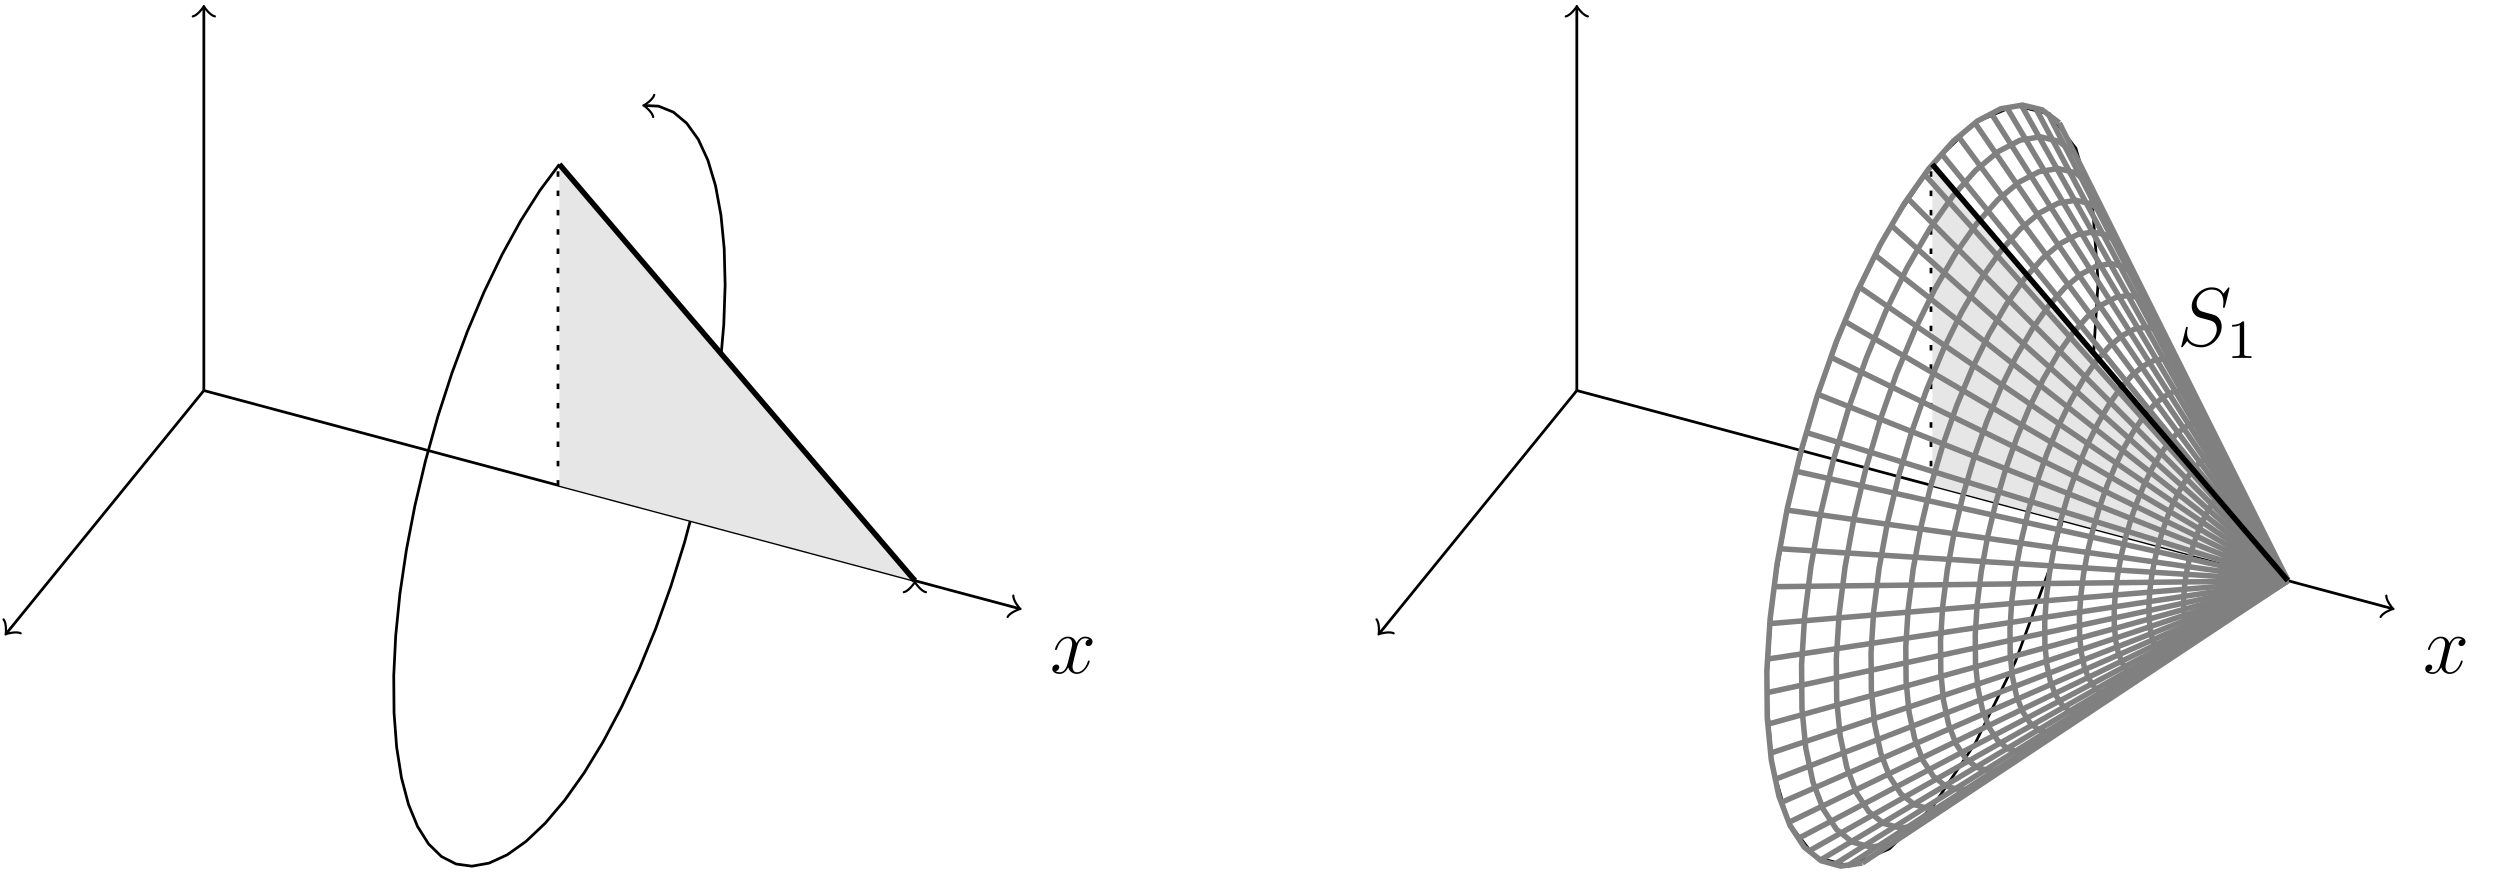 <?xml version='1.0' encoding='UTF-8'?>
<!-- This file was generated by dvisvgm 3.2.1 -->
<svg version='1.1' xmlns='http://www.w3.org/2000/svg' xmlns:xlink='http://www.w3.org/1999/xlink' width='361.208pt' height='126.056pt' viewBox='-.5 -125.556 361.208 126.056'>
<defs>
<path id='g14-49' d='M3.563 0V-.263H3.284C2.527-.263 2.503-.359 2.503-.654V-5.077C2.503-5.292 2.487-5.3 2.271-5.3C1.945-4.981 1.522-4.79 .765-4.79V-4.527C.98-4.527 1.411-4.527 1.873-4.742V-.654C1.873-.359 1.849-.263 1.092-.263H.813V0C1.14-.024 1.825-.024 2.184-.024S3.236-.024 3.563 0Z'/>
<path id='g12-83' d='M6.456-2.738C6.456-3.24 6.336-3.682 5.882-4.125C5.631-4.376 5.416-4.435 4.316-4.722C3.515-4.937 3.407-4.973 3.192-5.165C2.989-5.368 2.833-5.655 2.833-6.061C2.833-7.066 3.85-8.094 4.985-8.094C6.157-8.094 6.707-7.376 6.707-6.241C6.707-5.93 6.647-5.607 6.647-5.559C6.647-5.452 6.743-5.452 6.779-5.452C6.886-5.452 6.898-5.487 6.946-5.679L7.592-8.309C7.592-8.416 7.484-8.416 7.484-8.416C7.436-8.416 7.424-8.404 7.281-8.225L6.707-7.508C6.312-8.285 5.523-8.416 5.021-8.416C3.503-8.416 2.128-7.03 2.128-5.679C2.128-4.782 2.666-4.256 3.252-4.053C3.383-4.005 4.089-3.814 4.447-3.73C5.057-3.563 5.212-3.515 5.464-3.252C5.511-3.192 5.75-2.917 5.75-2.355C5.75-1.243 4.722-.096 3.527-.096C2.546-.096 1.459-.514 1.459-1.853C1.459-2.08 1.506-2.367 1.542-2.487C1.542-2.523 1.554-2.606 1.554-2.606C1.554-2.654 1.53-2.714 1.435-2.714C1.327-2.714 1.315-2.69 1.267-2.487L.658-.036L.61 .143C.61 .251 .729 .251 .729 .251C.777 .251 .789 .239 .933 .06L1.482-.658C1.769-.227 2.391 .251 3.503 .251C5.045 .251 6.456-1.243 6.456-2.738Z'/>
<path id='g12-120' d='M5.738-1.71C5.738-1.769 5.691-1.817 5.619-1.817C5.511-1.817 5.499-1.757 5.464-1.662C5.141-.61 4.447-.12 3.909-.12C3.491-.12 3.264-.43 3.264-.921C3.264-1.184 3.312-1.375 3.503-2.164L3.921-3.79C4.101-4.507 4.507-5.033 5.057-5.033C5.057-5.033 5.416-5.033 5.667-4.878C5.284-4.806 5.141-4.519 5.141-4.292C5.141-4.005 5.368-3.909 5.535-3.909C5.894-3.909 6.145-4.22 6.145-4.543C6.145-5.045 5.571-5.272 5.069-5.272C4.34-5.272 3.933-4.555 3.826-4.328C3.551-5.224 2.809-5.272 2.594-5.272C1.375-5.272 .729-3.706 .729-3.443C.729-3.395 .777-3.335 .861-3.335C.956-3.335 .98-3.407 1.004-3.455C1.411-4.782 2.212-5.033 2.558-5.033C3.096-5.033 3.204-4.531 3.204-4.244C3.204-3.981 3.132-3.706 2.989-3.132L2.582-1.494C2.403-.777 2.056-.12 1.423-.12C1.363-.12 1.064-.12 .813-.275C1.243-.359 1.339-.717 1.339-.861C1.339-1.1 1.16-1.243 .933-1.243C.646-1.243 .335-.992 .335-.61C.335-.108 .897 .12 1.411 .12C1.985 .12 2.391-.335 2.642-.825C2.833-.12 3.431 .12 3.873 .12C5.093 .12 5.738-1.447 5.738-1.71Z'/>
</defs>
<g id='page177'>
<g stroke-miterlimit='10' transform='matrix(.996 0 0 -.996 28.951 -69.129)' fill='#000' stroke='#000' stroke-width='0.4'>
<path d='M0 0L-28.569-35.141' fill='none'/>
<g transform='matrix(-.631 -.776 .776 -.631 -28.569 -35.141)' stroke-width='0.32' stroke-dasharray='none' stroke-dashoffset='0.0' stroke-linecap='round' stroke-linejoin='round'>
 <path d='M-1.2 1.6C-1.1 1 0 .1 .3 0C0-.1-1.1-1-1.2-1.6' fill='none'/>
 </g>
<path d='M0 0L118.176-31.607' fill='none'/>
<g transform='matrix(.966 -.258 .258 .966 118.176 -31.607)' stroke-width='0.32' stroke-dasharray='none' stroke-dashoffset='0.0' stroke-linecap='round' stroke-linejoin='round'>
 <path d='M-1.2 1.6C-1.1 1 0 .1 .3 0C0-.1-1.1-1-1.2-1.6' fill='none'/>
 </g>
<g transform='matrix(1.004 0 0 -1.004 93.677 -110.397)' stroke='none' fill='#000'>
<use x='28.951' y='-69.129' xlink:href='#g12-120'/>
</g>
<path d='M0 0V55.477' fill='none'/>
<g transform='matrix(0 1 -1 0 0 55.477)' stroke-width='0.32' stroke-dasharray='none' stroke-dashoffset='0.0' stroke-linecap='round' stroke-linejoin='round'>
 <path d='M-1.2 1.6C-1.1 1 0 .1 .3 0C0-.1-1.1-1-1.2-1.6' fill='none'/>
 </g>
<path d='M51.574 32.82L48.754 29.028L45.973 24.646L43.269 19.734L40.679 14.36L38.24 8.596L35.985 2.524L33.945-3.773L32.149-10.21L30.62-16.694L29.381-23.14L28.447-29.456L27.834-35.556L27.548-41.356L27.593-46.773L27.968-51.74L28.671-56.179L29.689-60.035L31.009-63.252L32.613-65.788L34.479-67.605L36.58-68.679L38.888-68.997L41.372-68.554L43.996-67.353L46.725-65.413L49.521-62.762L52.344-59.435L55.158-55.477L57.922-50.944L60.599-45.9L63.15-40.412L65.542-34.556L67.742-28.414L69.718-22.07L71.444-15.611L72.895-9.128L74.053-2.709L74.9 3.557L75.425 9.583L75.621 15.286L75.486 20.588L75.02 25.416L74.23 29.703L73.128 33.389L71.729 36.426L70.051 38.767L68.119 40.384L65.958 41.254L64.058 41.343' fill='none'/>
<g transform='matrix(-.999 .047 -.047 -.999 64.058 41.343)' stroke-width='0.32' stroke-dasharray='none' stroke-dashoffset='0.0' stroke-linecap='round' stroke-linejoin='round'>
 <path d='M-1.2 1.6C-1.1 1 0 .1 .3 0C0-.1-1.1-1-1.2-1.6' fill='none'/>
 </g>
<g stroke-width='0.8' stroke-dasharray='0.8,2.0' stroke-dashoffset='0.0'>
<path d='M51.574-13.794V32.82' fill='none'/>
</g>
<g fill='#e6e6e6' stroke='#e6e6e6'>
<path d='M51.574-13.794V32.82L53.722 30.304L55.871 27.788L58.019 25.271L60.168 22.755L62.316 20.238L64.464 17.722L66.613 15.206L68.761 12.689L70.91 10.173L73.058 7.656L75.206 5.14L77.355 2.624L79.503 .107L81.652-2.409L83.8-4.926L85.948-7.442L88.097-9.958L90.245-12.475L92.394-14.991L94.542-17.508L96.69-20.024L98.839-22.54L100.987-25.057L103.136-27.573L103.148-27.588Z' stroke='none'/>
</g>
<g stroke-width='0.8'>
<path d='M51.574 32.82L53.722 30.304L55.871 27.788L58.019 25.271L60.168 22.755L62.316 20.238L64.464 17.722L66.613 15.206L68.761 12.689L70.91 10.173L73.058 7.656L75.206 5.14L77.355 2.624L79.503 .107L81.652-2.409L83.8-4.926L85.948-7.442L88.097-9.958L90.245-12.475L92.394-14.991L94.542-17.508L96.69-20.024L98.839-22.54L100.987-25.057L103.136-27.573' fill='none'/>
</g>
<path d='M103.148-27.588V-27.128' fill='none'/>
<g transform='matrix(0 1 -1 0 103.148 -28.048)' stroke-width='0.32' stroke-dasharray='none' stroke-dashoffset='0.0' stroke-linecap='round' stroke-linejoin='round'>
 <path d='M-1.2 1.6C-1.1 1 0 .1 .3 0C0-.1-1.1-1-1.2-1.6' fill='none'/>
 </g>
<g stroke-width='0.8' stroke-dasharray='0.8,2.0' stroke-dashoffset='0.0'>
<path d='M103.148-27.588' fill='none'/>
</g>
<path d='M199.169 0L170.6-35.141' fill='none'/>
<g transform='matrix(-.631 -.776 .776 -.631 170.6 -35.141)' stroke-width='0.32' stroke-dasharray='none' stroke-dashoffset='0.0' stroke-linecap='round' stroke-linejoin='round'>
 <path d='M-1.2 1.6C-1.1 1 0 .1 .3 0C0-.1-1.1-1-1.2-1.6' fill='none'/>
 </g>
<path d='M199.169 0L317.345-31.607' fill='none'/>
<g transform='matrix(.966 -.258 .258 .966 317.345 -31.607)' stroke-width='0.32' stroke-dasharray='none' stroke-dashoffset='0.0' stroke-linecap='round' stroke-linejoin='round'>
 <path d='M-1.2 1.6C-1.1 1 0 .1 .3 0C0-.1-1.1-1-1.2-1.6' fill='none'/>
 </g>
<g transform='matrix(1.004 0 0 -1.004 292.847 -110.397)' stroke='none' fill='#000'>
<use x='28.951' y='-69.129' xlink:href='#g12-120'/>
</g>
<path d='M199.169 0V55.477' fill='none'/>
<g transform='matrix(0 1 -1 0 199.169 55.477)' stroke-width='0.32' stroke-dasharray='none' stroke-dashoffset='0.0' stroke-linecap='round' stroke-linejoin='round'>
 <path d='M-1.2 1.6C-1.1 1 0 .1 .3 0C0-.1-1.1-1-1.2-1.6' fill='none'/>
 </g>
<path d='M250.743 32.82L244.519 23.576L238.719 11.785L233.738-1.75L229.916-16.105L227.513-30.303L226.694-43.375L227.513-54.432L229.916-62.72L233.738-67.673L238.719-68.954L244.519-66.476L250.743-60.408L256.968-51.164L262.768-39.372L267.749-25.838L271.571-11.483L273.973 2.715L274.793 15.788L273.973 26.844L271.571 35.132L267.749 40.085L262.768 41.366L256.968 38.888L250.743 32.82' fill='none'/>
<g stroke-width='0.8' stroke-dasharray='0.8,2.0' stroke-dashoffset='0.0'>
<path d='M250.743-13.794V32.82' fill='none'/>
</g>
<path d='M302.317-27.588' fill='none'/>
<g fill='#e6e6e6' stroke='#e6e6e6'>
<path d='M250.743-13.794V32.82L252.892 30.304L255.04 27.788L257.188 25.271L259.337 22.755L261.485 20.238L263.634 17.722L265.782 15.206L267.93 12.689L270.079 10.173L272.227 7.656L274.376 5.14L276.524 2.624L278.672 .107L280.821-2.409L282.969-4.926L285.118-7.442L287.266-9.958L289.414-12.475L291.563-14.991L293.711-17.508L295.86-20.024L298.008-22.54L300.156-25.057L302.305-27.573L302.317-27.588Z' stroke='none'/>
</g>
<g stroke-width='0.8' fill='#808080' stroke='#808080'>
<path d='M269.166 38.83L270.547 36.063L271.928 33.296L273.309 30.529L274.69 27.762L276.071 24.995L277.452 22.229L278.833 19.463L280.214 16.695L281.595 13.929L282.976 11.162L284.356 8.395L285.737 5.629L287.119 2.862L288.5 .095L289.88-2.672L291.261-5.439L292.642-8.205L294.023-10.972L295.404-13.739L296.785-16.505L298.166-19.272L299.547-22.039L300.928-24.805L302.309-27.572' fill='none'/>
</g>
<g stroke-width='0.8' fill='#808080' stroke='#808080'>
<path d='M267.492 40.256L268.942 37.43L270.393 34.604L271.844 31.778L273.294 28.951L274.745 26.125L276.196 23.299L277.646 20.473L279.097 17.647L280.548 14.821L281.998 11.994L283.449 9.168L284.9 6.342L286.351 3.516L287.802 .69L289.252-2.137L290.703-4.963L292.154-7.789L293.604-10.615L295.055-13.441L296.506-16.267L297.956-19.094L299.407-21.92L300.858-24.746L302.309-27.572' fill='none'/>
</g>
<g stroke-width='0.8' fill='#808080' stroke='#808080'>
<path d='M265.643 41.12L267.171 38.257L268.699 35.395L270.226 32.533L271.754 29.671L273.282 26.809L274.809 23.946L276.337 21.084L277.865 18.222L279.392 15.36L280.92 12.498L282.448 9.636L283.976 6.774L285.504 3.912L287.031 1.049L288.559-1.812L290.086-4.675L291.614-7.537L293.142-10.399L294.67-13.261L296.197-16.123L297.725-18.985L299.253-21.847L300.781-24.709L302.308-27.572' fill='none'/>
</g>
<g stroke-width='0.8' fill='#808080' stroke='#808080'>
<path d='M263.639 41.412L265.25 38.537L266.862 35.663L268.473 32.789L270.084 29.914L271.695 27.04L273.306 24.165L274.917 21.291L276.529 18.417L278.14 15.543L279.751 12.669L281.362 9.794L282.974 6.92L284.585 4.046L286.196 1.171L287.807-1.703L289.418-4.577L291.029-7.452L292.64-10.326L294.252-13.2L295.863-16.074L297.474-18.948L299.085-21.823L300.697-24.697L302.308-27.572' fill='none'/>
</g>
<g stroke-width='0.8' fill='#808080' stroke='#808080'>
<path d='M261.501 41.126L263.201 38.263L264.901 35.401L266.601 32.538L268.302 29.676L270.002 26.813L271.702 23.951L273.403 21.089L275.103 18.227L276.803 15.364L278.503 12.502L280.203 9.639L281.904 6.777L283.604 3.914L285.304 1.052L287.005-1.81L288.705-4.672L290.405-7.535L292.105-10.397L293.806-13.26L295.506-16.122L297.206-18.985L298.907-21.847L300.607-24.709L302.307-27.571' fill='none'/>
</g>
<g stroke-width='0.8' fill='#808080' stroke='#808080'>
<path d='M259.249 40.268L261.043 37.44L262.837 34.614L264.631 31.787L266.425 28.961L268.22 26.134L270.013 23.307L271.808 20.481L273.602 17.654L275.395 14.827L277.19 12.001L278.984 9.174L280.778 6.347L282.572 3.521L284.366 .695L286.16-2.133L287.954-4.959L289.748-7.786L291.542-10.612L293.336-13.438L295.13-16.266L296.925-19.092L298.718-21.919L300.513-24.745L302.307-27.572' fill='none'/>
</g>
<g stroke-width='0.8' fill='#808080' stroke='#808080'>
<path d='M256.909 38.845L258.801 36.077L260.692 33.309L262.584 30.542L264.475 27.775L266.367 25.007L268.258 22.24L270.15 19.473L272.041 16.705L273.933 13.938L275.824 11.17L277.716 8.403L279.608 5.636L281.499 2.869L283.391 .101L285.282-2.666L287.174-5.434L289.065-8.201L290.957-10.968L292.848-13.736L294.74-16.503L296.631-19.27L298.523-22.038L300.415-24.804L302.306-27.572' fill='none'/>
</g>
<g stroke-width='0.8' fill='#808080' stroke='#808080'>
<path d='M254.505 36.873L256.496 34.187L258.488 31.502L260.48 28.816L262.472 26.131L264.463 23.446L266.455 20.76L268.447 18.075L270.438 15.391L272.43 12.705L274.422 10.02L276.413 7.335L278.405 4.649L280.397 1.964L282.389-.721L284.38-3.406L286.372-6.091L288.364-8.776L290.355-11.462L292.347-14.147L294.339-16.832L296.33-19.517L298.322-22.202L300.314-24.887L302.306-27.573' fill='none'/>
</g>
<g stroke-width='0.8' fill='#808080' stroke='#808080'>
<path d='M252.061 34.37L254.155 31.789L256.248 29.207L258.342 26.627L260.435 24.045L262.529 21.465L264.622 18.884L266.716 16.303L268.809 13.721L270.903 11.141L272.996 8.56L275.09 5.979L277.183 3.398L279.276 .817L281.37-1.764L283.464-4.345L285.557-6.926L287.651-9.507L289.744-12.088L291.838-14.669L293.931-17.249L296.024-19.831L298.118-22.411L300.211-24.993L302.305-27.574' fill='none'/>
</g>
<g stroke-width='0.8' fill='#808080' stroke='#808080'>
<path d='M249.605 31.365L251.801 28.91L253.997 26.454L256.193 23.998L258.388 21.542L260.584 19.087L262.78 16.631L264.976 14.175L267.172 11.719L269.367 9.263L271.563 6.808L273.759 4.352L275.955 1.896L278.151-.56L280.347-3.016L282.543-5.471L284.738-7.927L286.934-10.383L289.13-12.839L291.326-15.295L293.522-17.75L295.717-20.206L297.913-22.662L300.109-25.118L302.305-27.574' fill='none'/>
</g>
<g stroke-width='0.8' fill='#808080' stroke='#808080'>
<path d='M247.16 27.889L249.457 25.577L251.755 23.267L254.053 20.955L256.351 18.645L258.648 16.334L260.946 14.022L263.243 11.712L265.541 9.401L267.839 7.09L270.137 4.779L272.434 2.468L274.732 .157L277.03-2.154L279.327-4.465L281.625-6.776L283.923-9.087L286.22-11.398L288.518-13.709L290.816-16.02L293.113-18.33L295.411-20.642L297.709-22.953L300.006-25.263L302.304-27.575' fill='none'/>
</g>
<g stroke-width='0.8' fill='#808080' stroke='#808080'>
<path d='M244.752 23.978L247.15 21.83L249.548 19.682L251.946 17.533L254.344 15.385L256.742 13.238L259.14 11.09L261.538 8.941L263.936 6.793L266.334 4.646L268.732 2.497L271.129 .349L273.528-1.799L275.926-3.947L278.324-6.095L280.722-8.243L283.12-10.391L285.517-12.54L287.916-14.687L290.314-16.835L292.712-18.983L295.11-21.131L297.507-23.279L299.905-25.427L302.304-27.575' fill='none'/>
</g>
<g stroke-width='0.8' fill='#808080' stroke='#808080'>
<path d='M242.406 19.672L244.902 17.703L247.397 15.734L249.893 13.766L252.389 11.796L254.885 9.828L257.38 7.859L259.876 5.891L262.372 3.922L264.867 1.954L267.363-.015L269.859-1.984L272.355-3.952L274.85-5.922L277.346-7.89L279.842-9.859L282.337-11.827L284.833-13.796L287.329-15.764L289.825-17.733L292.32-19.702L294.816-21.67L297.312-23.639L299.807-25.608L302.303-27.576' fill='none'/>
</g>
<g stroke-width='0.8' fill='#808080' stroke='#808080'>
<path d='M240.148 15.017L242.737 13.242L245.327 11.467L247.917 9.693L250.507 7.918L253.096 6.142L255.686 4.368L258.276 2.593L260.866 .819L263.456-.956L266.045-2.731L268.635-4.506L271.225-6.281L273.815-8.055L276.405-9.83L278.994-11.605L281.584-13.379L284.174-15.154L286.764-16.929L289.354-18.704L291.943-20.479L294.533-22.253L297.123-24.028L299.713-25.803L302.302-27.578' fill='none'/>
</g>
<g stroke-width='0.8' fill='#808080' stroke='#808080'>
<path d='M237.999 10.061L240.679 8.492L243.358 6.924L246.037 5.356L248.717 3.788L251.396 2.22L254.075 .651L256.754-.918L259.434-2.486L262.113-4.054L264.792-5.622L267.472-7.19L270.151-8.759L272.83-10.327L275.509-11.896L278.188-13.464L280.868-15.032L283.547-16.601L286.226-18.169L288.906-19.737L291.585-21.305L294.264-22.874L296.943-24.442L299.622-26.011L302.302-27.579' fill='none'/>
</g>
<g stroke-width='0.8' fill='#808080' stroke='#808080'>
<path d='M235.985 4.855L238.748 3.504L241.512 2.152L244.275 .8L247.038-.551L249.801-1.902L252.564-3.254L255.328-4.605L258.091-5.956L260.854-7.308L263.617-8.66L266.38-10.011L269.143-11.363L271.906-12.714L274.67-14.065L277.433-15.417L280.196-16.768L282.959-18.119L285.722-19.471L288.485-20.823L291.249-22.174L294.012-23.526L296.775-24.877L299.538-26.229L302.302-27.58' fill='none'/>
</g>
<g stroke-width='0.8' fill='#808080' stroke='#808080'>
<path d='M234.125-.544L236.965-1.671L239.806-2.798L242.647-3.924L245.487-5.051L248.328-6.177L251.169-7.304L254.009-8.431L256.85-9.557L259.691-10.684L262.531-11.81L265.372-12.936L268.213-14.063L271.053-15.189L273.894-16.317L276.735-17.443L279.575-18.569L282.416-19.696L285.257-20.822L288.098-21.949L290.938-23.075L293.779-24.202L296.619-25.329L299.46-26.455L302.301-27.582' fill='none'/>
</g>
<g stroke-width='0.8' fill='#808080' stroke='#808080'>
<path d='M232.438-6.083L235.349-6.979L238.259-7.875L241.17-8.77L244.081-9.666L246.992-10.562L249.903-11.458L252.814-12.354L255.725-13.25L258.636-14.145L261.547-15.041L264.458-15.937L267.369-16.833L270.28-17.729L273.191-18.625L276.102-19.52L279.013-20.417L281.924-21.312L284.835-22.208L287.746-23.104L290.657-24L293.568-24.895L296.479-25.791L299.389-26.687L302.3-27.583' fill='none'/>
</g>
<g stroke-width='0.8' fill='#808080' stroke='#808080'>
<path d='M230.941-11.702L233.915-12.364L236.888-13.025L239.861-13.687L242.835-14.349L245.808-15.01L248.781-15.672L251.754-16.334L254.728-16.996L257.701-17.657L260.674-18.319L263.648-18.981L266.621-19.643L269.594-20.305L272.567-20.966L275.541-21.628L278.514-22.29L281.487-22.951L284.46-23.613L287.434-24.275L290.407-24.937L293.38-25.598L296.354-26.26L299.327-26.922L302.3-27.584' fill='none'/>
</g>
<g stroke-width='0.8' fill='#808080' stroke='#808080'>
<path d='M229.652-17.342L232.68-17.769L235.707-18.196L238.733-18.622L241.76-19.05L244.787-19.476L247.814-19.903L250.841-20.329L253.868-20.756L256.895-21.183L259.922-21.61L262.949-22.037L265.976-22.464L269.003-22.891L272.03-23.317L275.057-23.744L278.084-24.171L281.111-24.598L284.138-25.024L287.165-25.451L290.192-25.878L293.219-26.305L296.246-26.732L299.273-27.159L302.3-27.586' fill='none'/>
</g>
<g stroke-width='0.8' fill='#808080' stroke='#808080'>
<path d='M228.583-22.946L231.655-23.14L234.726-23.333L237.798-23.527L240.869-23.72L243.941-23.913L247.012-24.107L250.084-24.3L253.155-24.493L256.227-24.687L259.298-24.88L262.37-25.073L265.441-25.267L268.513-25.46L271.584-25.654L274.656-25.847L277.727-26.04L280.799-26.234L283.87-26.427L286.942-26.62L290.014-26.813L293.085-27.007L296.157-27.2L299.228-27.394L302.3-27.587' fill='none'/>
</g>
<g stroke-width='0.8' fill='#808080' stroke='#808080'>
<path d='M227.745-28.454L230.852-28.419L233.958-28.382L237.064-28.346L240.171-28.31L243.278-28.274L246.384-28.238L249.49-28.201L252.597-28.166L255.703-28.13L258.81-28.094L261.916-28.057L265.022-28.021L268.129-27.985L271.235-27.949L274.342-27.913L277.448-27.877L280.555-27.841L283.661-27.805L286.767-27.768L289.874-27.732L292.98-27.696L296.087-27.661L299.193-27.624L302.299-27.588' fill='none'/>
</g>
<g stroke-width='0.8' fill='#808080' stroke='#808080'>
<path d='M227.148-33.81L230.279-33.55L233.41-33.292L236.542-33.032L239.673-32.773L242.805-32.514L245.936-32.255L249.067-31.995L252.198-31.737L255.33-31.477L258.461-31.218L261.592-30.958L264.724-30.7L267.855-30.44L270.986-30.181L274.118-29.922L277.249-29.663L280.38-29.404L283.511-29.144L286.643-28.886L289.774-28.626L292.905-28.367L296.037-28.108L299.168-27.849L302.299-27.589' fill='none'/>
</g>
<g stroke-width='0.8' fill='#808080' stroke='#808080'>
<path d='M226.797-38.955L229.943-38.481L233.089-38.008L236.235-37.535L239.381-37.061L242.527-36.588L245.673-36.114L248.819-35.641L251.965-35.167L255.111-34.693L258.257-34.22L261.402-33.746L264.548-33.273L267.694-32.799L270.84-32.326L273.986-31.852L277.132-31.379L280.278-30.905L283.424-30.432L286.57-29.959L289.716-29.484L292.862-29.011L296.007-28.538L299.153-28.065L302.299-27.591' fill='none'/>
</g>
<g stroke-width='0.8' fill='#808080' stroke='#808080'>
<path d='M226.696-43.837L229.846-43.16L232.996-42.483L236.147-41.806L239.297-41.129L242.447-40.452L245.597-39.775L248.747-39.098L251.897-38.421L255.047-37.745L258.197-37.067L261.348-36.391L264.498-35.714L267.648-35.037L270.798-34.36L273.948-33.683L277.098-33.006L280.248-32.33L283.398-31.653L286.549-30.976L289.699-30.298L292.849-29.622L295.999-28.945L299.149-28.268L302.299-27.591' fill='none'/>
</g>
<g stroke-width='0.8' fill='#808080' stroke='#808080'>
<path d='M226.846-48.406L229.99-47.538L233.134-46.67L236.278-45.803L239.422-44.936L242.566-44.069L245.71-43.202L248.854-42.334L251.998-41.468L255.142-40.6L258.285-39.733L261.429-38.866L264.573-37.998L267.717-37.132L270.861-36.264L274.005-35.397L277.148-34.53L280.292-33.662L283.436-32.795L286.58-31.928L289.724-31.061L292.868-30.194L296.011-29.326L299.155-28.46L302.299-27.592' fill='none'/>
</g>
<g stroke-width='0.8' fill='#808080' stroke='#808080'>
<path d='M227.246-52.614L230.373-51.571L233.5-50.529L236.628-49.486L239.755-48.443L242.882-47.401L246.009-46.358L249.137-45.316L252.264-44.273L255.391-43.231L258.518-42.188L261.645-41.146L264.773-40.103L267.9-39.061L271.027-38.018L274.154-36.976L277.281-35.933L280.409-34.891L283.536-33.848L286.663-32.806L289.79-31.763L292.918-30.721L296.045-29.679L299.172-28.636L302.299-27.593' fill='none'/>
</g>
<g stroke-width='0.8' fill='#808080' stroke='#808080'>
<path d='M227.89-56.418L230.99-55.216L234.091-54.015L237.191-52.814L240.291-51.613L243.392-50.412L246.492-49.211L249.593-48.01L252.693-46.81L255.794-45.608L258.894-44.407L261.994-43.207L265.095-42.006L268.195-40.804L271.296-39.604L274.396-38.403L277.496-37.202L280.597-36.001L283.697-34.8L286.797-33.599L289.898-32.398L292.998-31.197L296.099-29.996L299.199-28.795L302.299-27.594' fill='none'/>
</g>
<g stroke-width='0.8' fill='#808080' stroke='#808080'>
<path d='M228.773-59.776L231.837-58.435L234.901-57.094L237.964-55.753L241.028-54.412L244.091-53.071L247.155-51.731L250.219-50.389L253.282-49.049L256.346-47.708L259.41-46.367L262.473-45.026L265.537-43.685L268.6-42.344L271.664-41.003L274.727-39.663L277.791-38.322L280.854-36.981L283.918-35.64L286.982-34.3L290.045-32.958L293.109-31.618L296.172-30.277L299.236-28.936L302.3-27.595' fill='none'/>
</g>
<g stroke-width='0.8' fill='#808080' stroke='#808080'>
<path d='M229.886-62.654L232.904-61.192L235.921-59.731L238.938-58.271L241.956-56.81L244.973-55.35L247.99-53.889L251.007-52.428L254.024-50.967L257.042-49.507L260.059-48.046L263.076-46.585L266.093-45.124L269.11-43.664L272.128-42.203L275.145-40.743L278.162-39.282L281.18-37.821L284.197-36.36L287.214-34.9L290.231-33.439L293.248-31.978L296.265-30.518L299.283-29.057L302.3-27.595' fill='none'/>
</g>
<g stroke-width='0.8' fill='#808080' stroke='#808080'>
<path d='M231.217-65.021L234.179-63.461L237.141-61.901L240.103-60.342L243.065-58.782L246.026-57.223L248.988-55.664L251.95-54.105L254.912-52.545L257.874-50.986L260.836-49.426L263.797-47.868L266.759-46.308L269.721-44.749L272.683-43.189L275.644-41.631L278.606-40.071L281.568-38.512L284.53-36.952L287.491-35.393L290.453-33.833L293.415-32.274L296.377-30.715L299.338-29.155L302.3-27.596' fill='none'/>
</g>
<g stroke-width='0.8' fill='#808080' stroke='#808080'>
<path d='M232.752-66.853L235.65-65.216L238.548-63.581L241.446-61.945L244.344-60.31L247.242-58.674L250.139-57.038L253.037-55.403L255.935-53.767L258.833-52.132L261.731-50.496L264.629-48.86L267.526-47.225L270.424-45.589L273.322-43.953L276.22-42.318L279.118-40.682L282.015-39.047L284.914-37.41L287.811-35.775L290.709-34.14L293.607-32.503L296.505-30.868L299.403-29.233L302.301-27.597' fill='none'/>
</g>
<g stroke-width='0.8' fill='#808080' stroke='#808080'>
<path d='M234.474-68.132L237.3-66.442L240.127-64.753L242.953-63.064L245.779-61.375L248.605-59.687L251.431-57.997L254.257-56.309L257.083-54.62L259.91-52.93L262.735-51.242L265.562-49.553L268.388-47.864L271.214-46.175L274.04-44.486L276.866-42.797L279.692-41.109L282.518-39.42L285.344-37.73L288.171-36.042L290.996-34.353L293.823-32.664L296.649-30.975L299.475-29.286L302.301-27.597' fill='none'/>
</g>
<g stroke-width='0.8' fill='#808080' stroke='#808080'>
<path d='M236.366-68.844L239.114-67.124L241.861-65.406L244.609-63.687L247.356-61.968L250.103-60.25L252.85-58.531L255.598-56.813L258.345-55.094L261.092-53.375L263.84-51.657L266.587-49.939L269.334-48.22L272.081-46.501L274.829-44.783L277.576-43.064L280.323-41.346L283.071-39.627L285.818-37.908L288.565-36.19L291.312-34.472L294.06-32.753L296.807-31.034L299.554-29.316L302.302-27.597' fill='none'/>
</g>
<g stroke-width='0.8' fill='#808080' stroke='#808080'>
<path d='M238.409-68.98L241.071-67.255L243.733-65.531L246.395-63.806L249.057-62.082L251.72-60.358L254.382-58.634L257.044-56.91L259.706-55.185L262.369-53.461L265.031-51.737L267.693-50.013L270.355-48.288L273.018-46.564L275.68-44.84L278.342-43.116L281.004-41.391L283.666-39.667L286.329-37.943L288.991-36.218L291.653-34.495L294.315-32.77L296.978-31.046L299.64-29.322L302.302-27.597' fill='none'/>
</g>
<g stroke-width='0.8' fill='#808080' stroke='#808080'>
<path d='M240.58-68.542L243.152-66.835L245.724-65.129L248.295-63.423L250.867-61.717L253.439-60.011L256.011-58.305L258.583-56.599L261.154-54.893L263.726-53.187L266.298-51.481L268.869-49.775L271.441-48.069L274.013-46.363L276.585-44.657L279.156-42.952L281.728-41.246L284.3-39.539L286.872-37.833L289.444-36.127L292.015-34.421L294.587-32.715L297.159-31.009L299.731-29.303L302.303-27.597' fill='none'/>
</g>
<g stroke-width='0.8' fill='#808080' stroke='#808080'>
<path d='M269.166 38.83L266.665 40.723L263.812 41.41L260.668 40.871L257.305 39.121L253.795 36.195L250.219 32.163L246.654 27.11L243.179 21.149L239.872 14.413L236.807 7.051L234.05-.773L231.665-8.886L229.701-17.108L228.206-25.255L227.209-33.15L226.736-40.614L226.794-47.482L227.384-53.605L228.492-58.843L230.094-63.085L232.154-66.229L234.626-68.213L237.456-68.988L240.579-68.542' fill='none'/>
</g>
<g stroke-width='0.8' fill='#808080' stroke='#808080'>
<path d='M271.376 34.402L269.042 36.168L266.379 36.81L263.445 36.306L260.305 34.673L257.03 31.943L253.692 28.179L250.365 23.463L247.122 17.899L244.035 11.612L241.174 4.742L238.601-2.56L236.375-10.133L234.542-17.807L233.147-25.411L232.217-32.779L231.775-39.745L231.829-46.155L232.38-51.869L233.414-56.759L234.909-60.717L236.832-63.652L239.139-65.503L241.78-66.228L244.695-65.811' fill='none'/>
</g>
<g stroke-width='0.8' fill='#808080' stroke='#808080'>
<path d='M273.586 29.974L271.419 31.614L268.946 32.211L266.221 31.743L263.306 30.226L260.265 27.691L257.166 24.196L254.076 19.816L251.065 14.65L248.198 8.812L245.542 2.433L243.153-4.348L241.085-11.38L239.383-18.505L238.087-25.567L237.224-32.408L236.813-38.877L236.864-44.829L237.375-50.135L238.336-54.675L239.724-58.351L241.509-61.077L243.652-62.795L246.104-63.468L248.811-63.081' fill='none'/>
</g>
<g stroke-width='0.8' fill='#808080' stroke='#808080'>
<path d='M275.796 25.546L273.795 27.06L271.513 27.61L268.998 27.178L266.307 25.779L263.499 23.438L260.639 20.212L257.786 16.17L255.007 11.401L252.361 6.012L249.909 .123L247.703-6.136L245.795-12.627L244.224-19.203L243.028-25.722L242.231-32.037L241.852-38.008L241.899-43.503L242.371-48.401L243.257-52.592L244.539-55.985L246.187-58.5L248.164-60.087L250.428-60.708L252.927-60.351' fill='none'/>
</g>
<g stroke-width='0.8' fill='#808080' stroke='#808080'>
<path d='M278.006 21.118L276.172 22.506L274.08 23.011L271.774 22.615L269.308 21.331L266.734 19.187L264.112 16.229L261.497 12.524L258.95 8.152L256.524 3.212L254.277-2.186L252.255-7.923L250.505-13.873L249.065-19.903L247.969-25.878L247.238-31.666L246.891-37.14L246.934-42.177L247.366-46.666L248.179-50.508L249.353-53.619L250.864-55.925L252.677-57.379L254.752-57.948L257.043-57.621' fill='none'/>
</g>
<g stroke-width='0.8' fill='#808080' stroke='#808080'>
<path d='M280.216 16.69L278.549 17.952L276.647 18.411L274.551 18.051L272.309 16.884L269.969 14.934L267.585 12.246L265.208 8.877L262.892 4.903L260.687 .412L258.644-4.496L256.806-9.711L255.215-15.12L253.906-20.601L252.909-26.033L252.245-31.296L251.93-36.272L251.968-40.85L252.362-44.932L253.101-48.424L254.168-51.252L255.542-53.348L257.19-54.671L259.076-55.188L261.159-54.89' fill='none'/>
</g>
<g stroke-width='0.8' fill='#808080' stroke='#808080'>
<path d='M282.426 12.263L280.926 13.399L279.214 13.811L277.327 13.487L275.309 12.437L273.204 10.682L271.058 8.263L268.919 5.231L266.834 1.654L264.85-2.388L263.011-6.804L261.357-11.499L259.925-16.367L258.748-21.299L257.85-26.188L257.253-30.925L256.968-35.403L257.003-39.524L257.357-43.198L258.022-46.341L258.983-48.885L260.219-50.773L261.702-51.962L263.4-52.428L265.274-52.16' fill='none'/>
</g>
<g stroke-width='0.8' fill='#808080' stroke='#808080'>
<path d='M284.636 7.835L283.302 8.844L281.781 9.211L280.104 8.923L278.31 7.99L276.438 6.429L274.531 4.279L272.63 1.584L270.777-1.595L269.013-5.188L267.378-9.113L265.908-13.286L264.636-17.614L263.588-21.999L262.791-26.344L262.259-30.554L262.007-34.535L262.038-38.198L262.353-41.463L262.944-44.258L263.798-46.519L264.897-48.196L266.215-49.254L267.724-49.668L269.39-49.429' fill='none'/>
</g>
<g stroke-width='0.8' fill='#808080' stroke='#808080'>
<path d='M286.846 3.407L285.679 4.291L284.348 4.611L282.881 4.36L281.311 3.543L279.673 2.178L278.005 .296L276.341-2.062L274.719-4.844L273.176-7.987L271.746-11.423L270.459-15.074L269.346-18.86L268.429-22.697L267.731-26.5L267.267-30.183L267.046-33.666L267.073-36.872L267.348-39.729L267.865-42.174L268.613-44.153L269.574-45.621L270.728-46.546L272.048-46.908L273.506-46.7' fill='none'/>
</g>
<g stroke-width='0.8' fill='#808080' stroke='#808080'>
<path d='M289.056-1.021L288.056-.263L286.915 .011L285.657-.205L284.312-.904L282.908-2.075L281.478-3.687L280.052-5.708L278.662-8.093L277.339-10.787L276.113-13.732L275.01-16.862L274.056-20.107L273.271-23.395L272.672-26.655L272.274-29.812L272.084-32.798L272.108-35.545L272.344-37.994L272.787-40.09L273.428-41.786L274.251-43.044L275.24-43.837L276.372-44.148L277.622-43.969' fill='none'/>
</g>
<g stroke-width='0.8' fill='#808080' stroke='#808080'>
<path d='M291.266-5.449L290.433-4.817L289.482-4.588L288.434-4.768L287.313-5.351L286.143-6.327L284.951-7.671L283.763-9.355L282.604-11.342L281.502-13.587L280.48-16.042L279.561-18.649L278.766-21.354L278.111-24.095L277.613-26.81L277.281-29.442L277.123-31.93L277.143-34.219L277.339-36.259L277.708-38.006L278.242-39.42L278.929-40.469L279.753-41.129L280.696-41.388L281.738-41.239' fill='none'/>
</g>
<g stroke-width='0.8' fill='#808080' stroke='#808080'>
<path d='M293.477-9.876L292.81-9.371L292.049-9.188L291.21-9.332L290.313-9.798L289.377-10.579L288.424-11.654L287.474-13.001L286.547-14.591L285.665-16.388L284.848-18.35L284.112-20.437L283.476-22.601L282.952-24.793L282.554-26.966L282.288-29.071L282.162-31.061L282.177-32.892L282.334-34.525L282.63-35.922L283.057-37.054L283.606-37.892L284.266-38.421L285.02-38.628L285.853-38.509' fill='none'/>
</g>
<g stroke-width='0.8' fill='#808080' stroke='#808080'>
<path d='M295.687-14.304L295.186-13.926L294.616-13.788L293.987-13.896L293.314-14.246L292.612-14.831L291.897-15.637L291.184-16.648L290.489-17.84L289.828-19.188L289.215-20.659L288.663-22.225L288.186-23.847L287.794-25.492L287.495-27.121L287.295-28.7L287.2-30.193L287.212-31.566L287.33-32.791L287.552-33.839L287.872-34.687L288.284-35.317L288.779-35.712L289.344-35.868L289.969-35.778' fill='none'/>
</g>
<g stroke-width='0.8' fill='#808080' stroke='#808080'>
<path d='M297.897-18.732L297.563-18.48L297.183-18.388L296.763-18.46L296.315-18.693L295.847-19.083L295.37-19.621L294.895-20.294L294.432-21.089L293.991-21.988L293.582-22.969L293.215-24.012L292.896-25.094L292.634-26.19L292.435-27.277L292.302-28.329L292.239-29.325L292.247-30.24L292.325-31.056L292.473-31.755L292.687-32.32L292.962-32.74L293.291-33.004L293.668-33.108L294.085-33.049' fill='none'/>
</g>
<g stroke-width='0.8' fill='#808080' stroke='#808080'>
<path d='M300.107-23.16L299.94-23.034L299.75-22.988L299.54-23.023L299.316-23.14L299.082-23.335L298.844-23.604L298.606-23.941L298.374-24.338L298.154-24.788L297.949-25.278L297.765-25.8L297.606-26.341L297.476-26.889L297.376-27.433L297.309-27.959L297.278-28.456L297.282-28.914L297.321-29.322L297.395-29.672L297.502-29.954L297.639-30.164L297.804-30.296L297.993-30.348L298.201-30.318' fill='none'/>
</g>
<g stroke-width='0.8' fill='#808080' stroke='#808080'>
<path d='M302.317-27.588' fill='none'/>
</g>
<g stroke-width='0.8'>
<path d='M250.743 32.82L252.892 30.304L255.04 27.788L257.188 25.271L259.337 22.755L261.485 20.238L263.634 17.722L265.782 15.206L267.93 12.689L270.079 10.173L272.227 7.656L274.376 5.14L276.524 2.624L278.672 .107L280.821-2.409L282.969-4.926L285.118-7.442L287.266-9.958L289.414-12.475L291.563-14.991L293.711-17.508L295.86-20.024L298.008-22.54L300.156-25.057L302.305-27.573' fill='none'/>
</g>
<g stroke-width='0.8' stroke-dasharray='0.8,2.0' stroke-dashoffset='0.0'>
<path d='M302.317-27.588' fill='none'/>
</g>
<path d='M302.317 9.704' fill='none'/>
<g transform='matrix(1.004 0 0 -1.004 257.166 -62.885)' stroke='none' fill='#000'>
<use x='28.951' y='-69.129' xlink:href='#g12-83'/>
<use x='36.15' y='-67.336' xlink:href='#g14-49'/>
</g>
</g>
</g>
</svg>